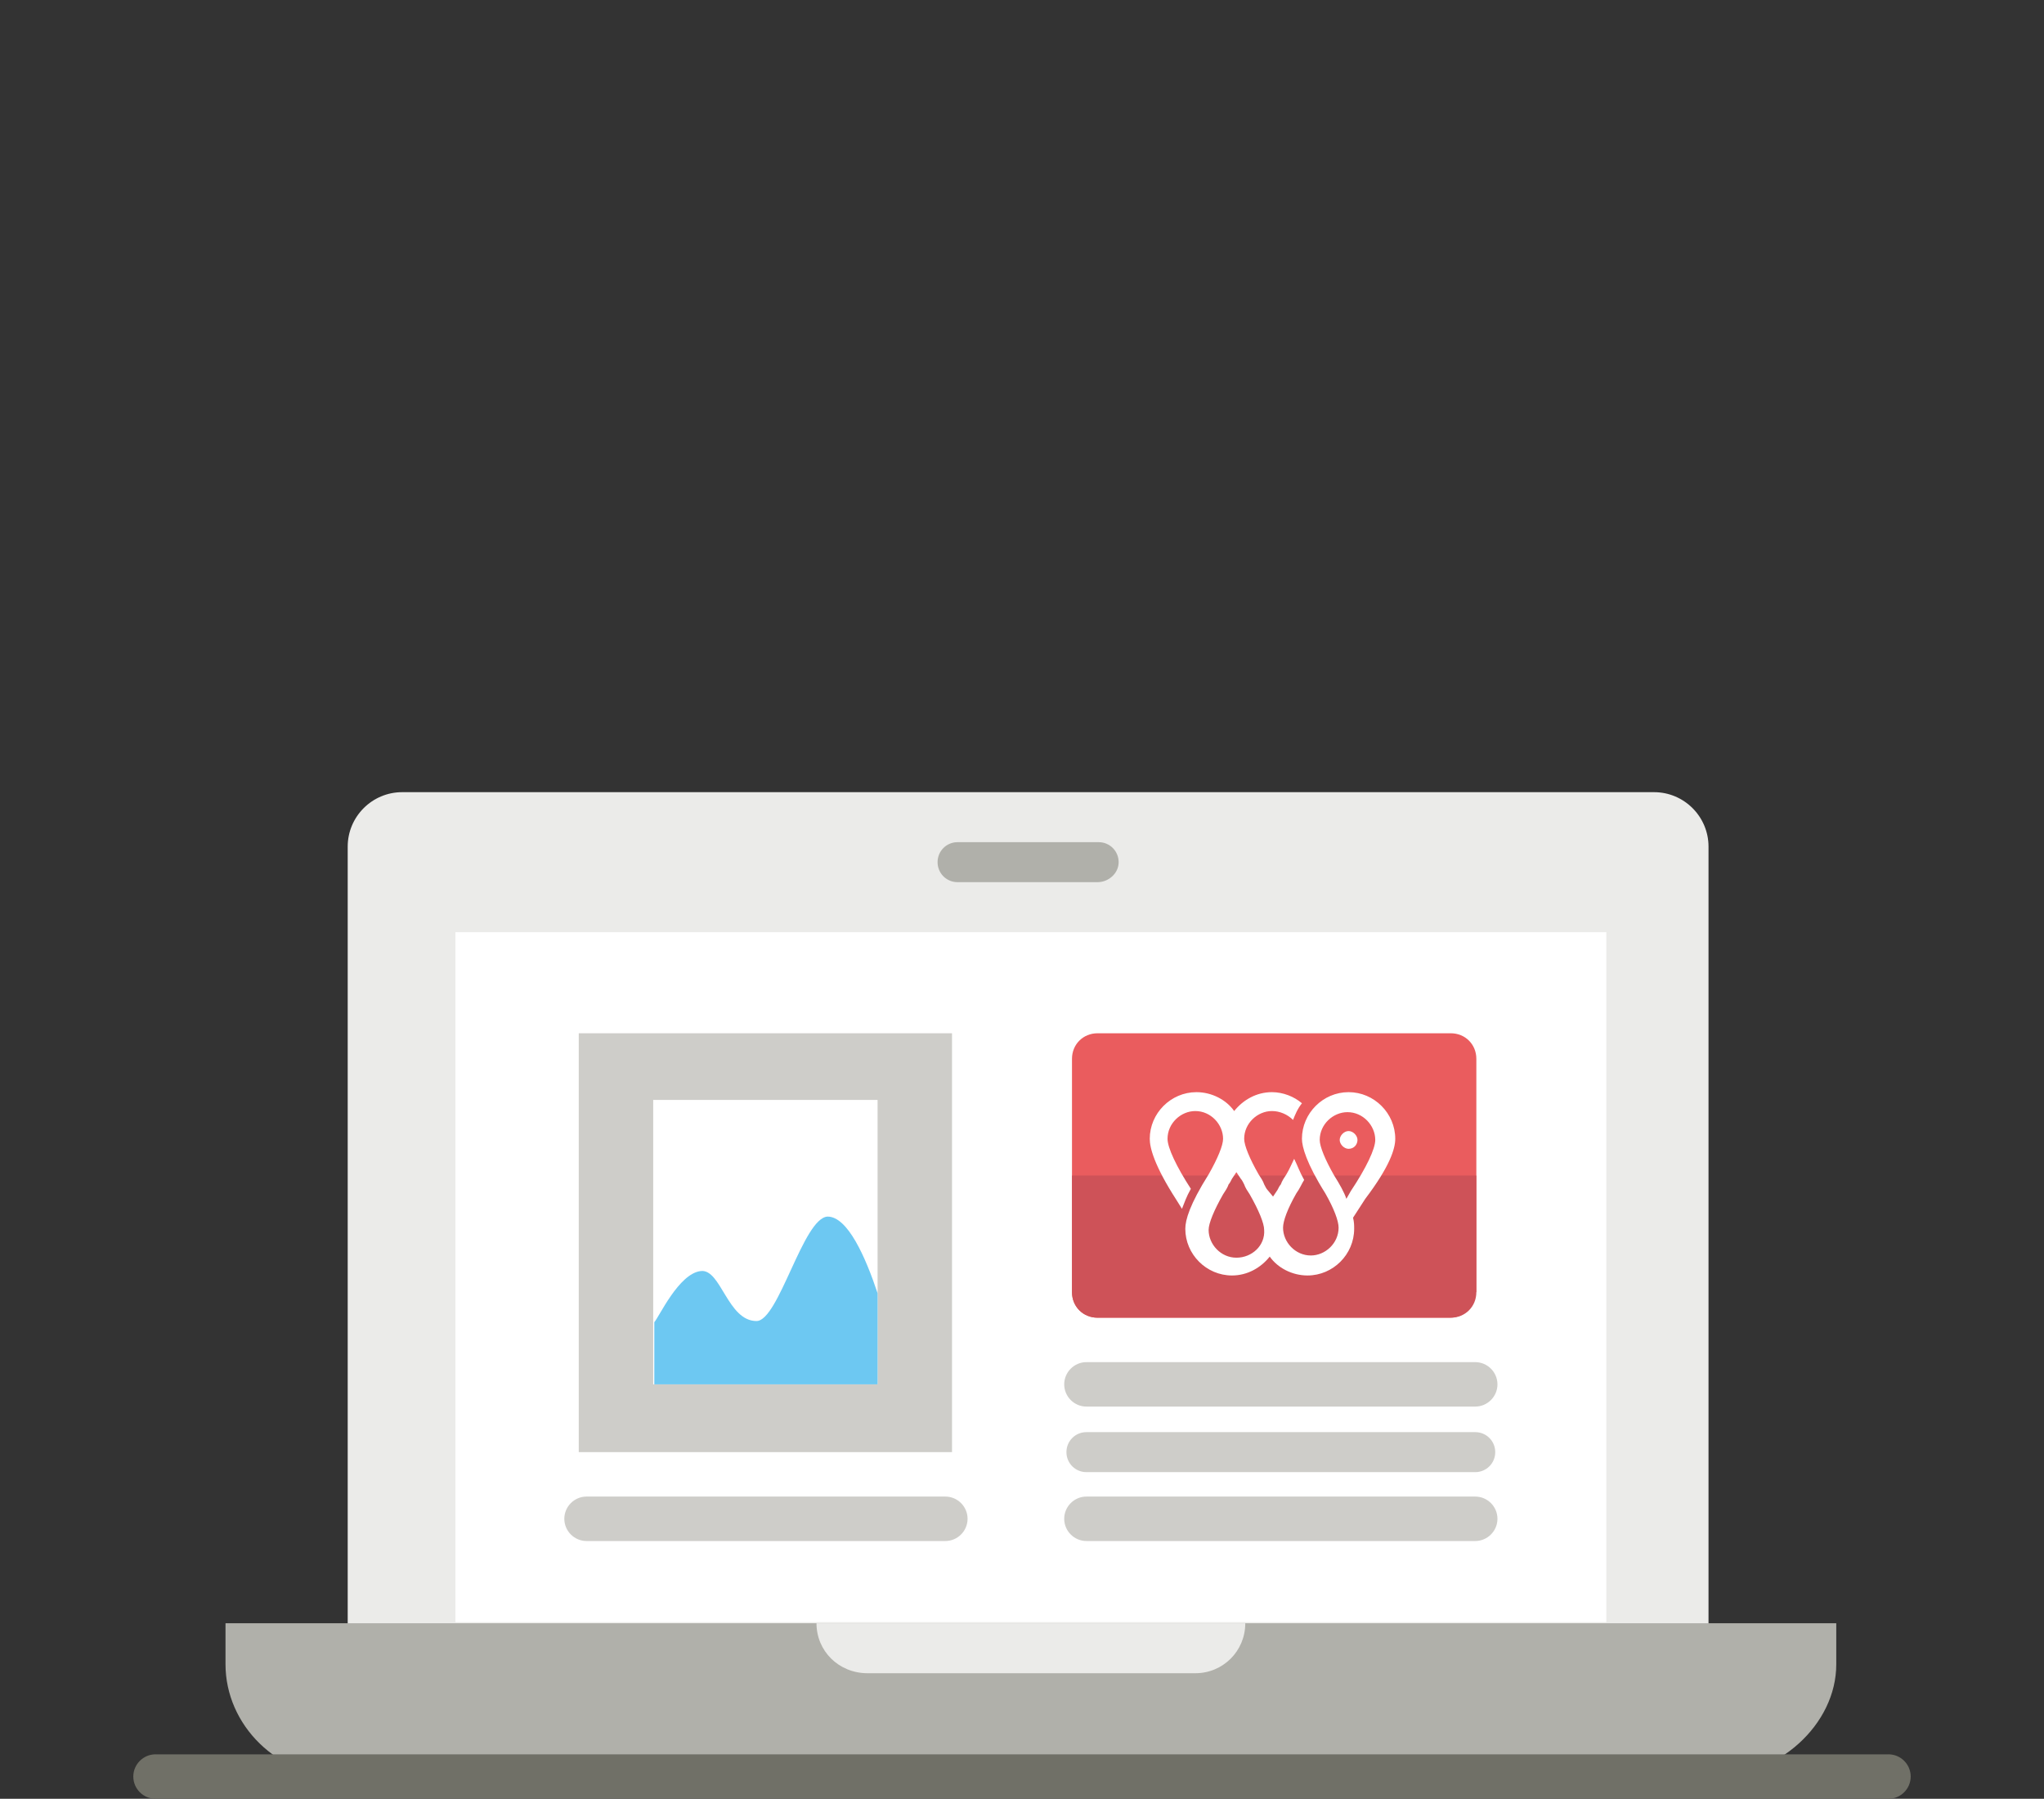 <?xml version="1.0" encoding="utf-8"?>
<!-- Generator: Adobe Illustrator 18.1.0, SVG Export Plug-In . SVG Version: 6.00 Build 0)  -->
<svg version="1.1" id="Capa_1" xmlns="http://www.w3.org/2000/svg" xmlns:xlink="http://www.w3.org/1999/xlink" x="0px" y="0px"
	 viewBox="0 -51.9 184 161.9" enable-background="new 0 -51.9 184 161.9" xml:space="preserve">
<rect x="0" y="-51.9" width="184" height="161.9" fill="#333333" stroke="none"/>
<g>
	<g>
		<path fill="#EBEBE9" d="M153.8,98.5c0,2.7-4.5,4.9-7.2,4.9H37.9c-2.7,0-6.6-2.2-6.6-4.9V24.3c0-2.7,2.2-4.9,4.9-4.9h112.7
			c2.7,0,4.9,2.2,4.9,4.9V98.5z"/>
		<rect x="41" y="32" fill="#FFFFFF" width="103.6" height="62.1"/>
		<path fill="#B0B0AA" d="M98.8,27.5H86.2c-1,0-1.8-0.8-1.8-1.8c0-1,0.8-1.8,1.8-1.8h12.7c1,0,1.8,0.8,1.8,1.8
			C100.7,26.7,99.8,27.5,98.8,27.5z"/>
		<path fill="#EA5C5E" d="M132.8,64.4c0,1.3-1,2.3-2.3,2.3H98.8c-1.3,0-2.3-1-2.3-2.3v-21c0-1.3,1-2.3,2.3-2.3h31.8
			c1.3,0,2.3,1,2.3,2.3V64.4z"/>
		<path fill="#CECDC9" d="M132.8,74.7h-35c-1.1,0-2-0.9-2-2c0-1.1,0.9-2,2-2h35c1.1,0,2,0.9,2,2C134.8,73.8,133.9,74.7,132.8,74.7z"
			/>
		<path fill="#CECDC9" d="M132.8,80.6h-35c-1,0-1.8-0.8-1.8-1.8c0-1,0.8-1.8,1.8-1.8h35c1,0,1.8,0.8,1.8,1.8
			C134.6,79.8,133.8,80.6,132.8,80.6z"/>
		<path fill="#CECDC9" d="M132.8,86.8h-35c-1.1,0-2-0.9-2-2c0-1.1,0.9-2,2-2h35c1.1,0,2,0.9,2,2C134.8,85.9,133.9,86.8,132.8,86.8z"
			/>
		<path fill="#CECDC9" d="M85.1,86.8H52.8c-1.1,0-2-0.9-2-2c0-1.1,0.9-2,2-2h32.3c1.1,0,2,0.9,2,2C87.1,85.9,86.2,86.8,85.1,86.8z"
			/>
		<rect x="52.1" y="41.1" fill="#CECDC9" width="33.6" height="37.7"/>
		<rect x="58.8" y="47.1" fill="#FFFFFF" width="20.2" height="25.6"/>
		<path fill="#6DC8F2" d="M68.1,67c-2.6,0-3.2-4.7-5-4.5c-2,0.2-3.8,4.2-4.2,4.6v5.6H79v-8.2c-1.1-3.3-2.7-6.9-4.5-6.9
			C72.3,57.7,70.1,67,68.1,67z"/>
		<path fill="#B0B0AA" d="M20.3,94.2v3.7c0,5.4,4.6,10.2,10.8,10.2h122.8c6.2,0,11.4-4.8,11.4-10.2v-3.7H20.3z"/>
		<path fill="#707067" d="M170,110H14c-1.1,0-2-0.9-2-2c0-1.1,0.9-2,2-2h156c1.1,0,2,0.9,2,2C172,109.1,171.1,110,170,110z"/>
		<path fill="#EBEBE9" d="M78.1,98.7h29.5c2.5,0,4.5-2,4.5-4.5H73.5C73.5,96.7,75.5,98.7,78.1,98.7z"/>
		<path fill="#CE5258" d="M96.5,53.9v10.5c0,1.3,1,2.3,2.3,2.3h31.8c1.3,0,2.3-1,2.3-2.3V53.9H96.5z"/>
	</g>
	<path fill="#FFFFFF" d="M125.6,50.6c0-2.3-1.9-4.2-4.2-4.2s-4.2,1.9-4.2,4.2c0,0.7,0.4,2.2,2.1,4.9c0,0,0,0,0,0
		c0.8,1.4,1.2,2.5,1.2,3.1c0,1.4-1.2,2.5-2.5,2.5c-1.4,0-2.5-1.2-2.5-2.5c0-0.6,0.4-1.7,1.2-3.1c0,0,0,0,0,0
		c0.3-0.4,0.5-0.9,0.7-1.2c-0.4-0.7-0.6-1.3-0.9-1.9c-0.2,0.4-0.4,0.9-0.7,1.4c-0.2,0.3-0.4,0.6-0.5,0.9c-0.1,0.1-0.2,0.3-0.3,0.5
		l-0.4,0.6l-0.5-0.6c-0.1-0.1-0.2-0.3-0.3-0.5c-0.1-0.3-0.3-0.6-0.5-0.9c-0.8-1.4-1.3-2.6-1.3-3.2c0-1.4,1.2-2.5,2.5-2.5
		c0.7,0,1.4,0.3,1.9,0.8c0.2-0.5,0.4-1,0.8-1.5c-0.7-0.6-1.7-1-2.7-1c-1.4,0-2.6,0.7-3.4,1.7c-0.7-1-2-1.7-3.4-1.7
		c-2.3,0-4.2,1.9-4.2,4.2c0,0.8,0.4,2.4,2.4,5.5l0.5,0.8c0.2-0.5,0.4-1.1,0.8-1.8c-1.3-2-2.1-3.7-2.1-4.5c0-1.4,1.2-2.5,2.5-2.5
		c1.4,0,2.5,1.2,2.5,2.5c0,0.6-0.5,1.8-1.3,3.2c-1.7,2.7-2.1,4.1-2.1,4.9c0,2.3,1.9,4.2,4.2,4.2c1.4,0,2.6-0.7,3.4-1.7
		c0.7,1,2,1.7,3.4,1.7c2.3,0,4.2-1.9,4.2-4.2c0-0.3,0-0.6-0.1-1l1.1-1.7C125.1,53.1,125.6,51.5,125.6,50.6 M111.3,61.3
		c-1.4,0-2.5-1.2-2.5-2.5c0-0.6,0.5-1.8,1.3-3.2c0.2-0.3,0.4-0.6,0.5-0.9c0.1-0.1,0.2-0.3,0.3-0.5l0.4-0.6l0.4,0.6
		c0.1,0.1,0.2,0.3,0.3,0.5c0.1,0.3,0.3,0.6,0.5,0.9c0.8,1.4,1.3,2.6,1.3,3.2C113.9,60.2,112.7,61.3,111.3,61.3 M120.1,53.9
		c-0.8-1.4-1.3-2.6-1.3-3.2c0-1.4,1.2-2.5,2.5-2.5c1.4,0,2.5,1.2,2.5,2.5c0,0.8-0.8,2.5-2.2,4.6l-0.4,0.7
		C121,55.4,120.6,54.7,120.1,53.9"/>
	<path fill="#FFFFFF" d="M122.2,50.7c0-0.4-0.4-0.8-0.8-0.8c-0.4,0-0.8,0.4-0.8,0.8c0,0.4,0.4,0.8,0.8,0.8
		C121.9,51.5,122.2,51.1,122.2,50.7"/>
</g>
</svg>

